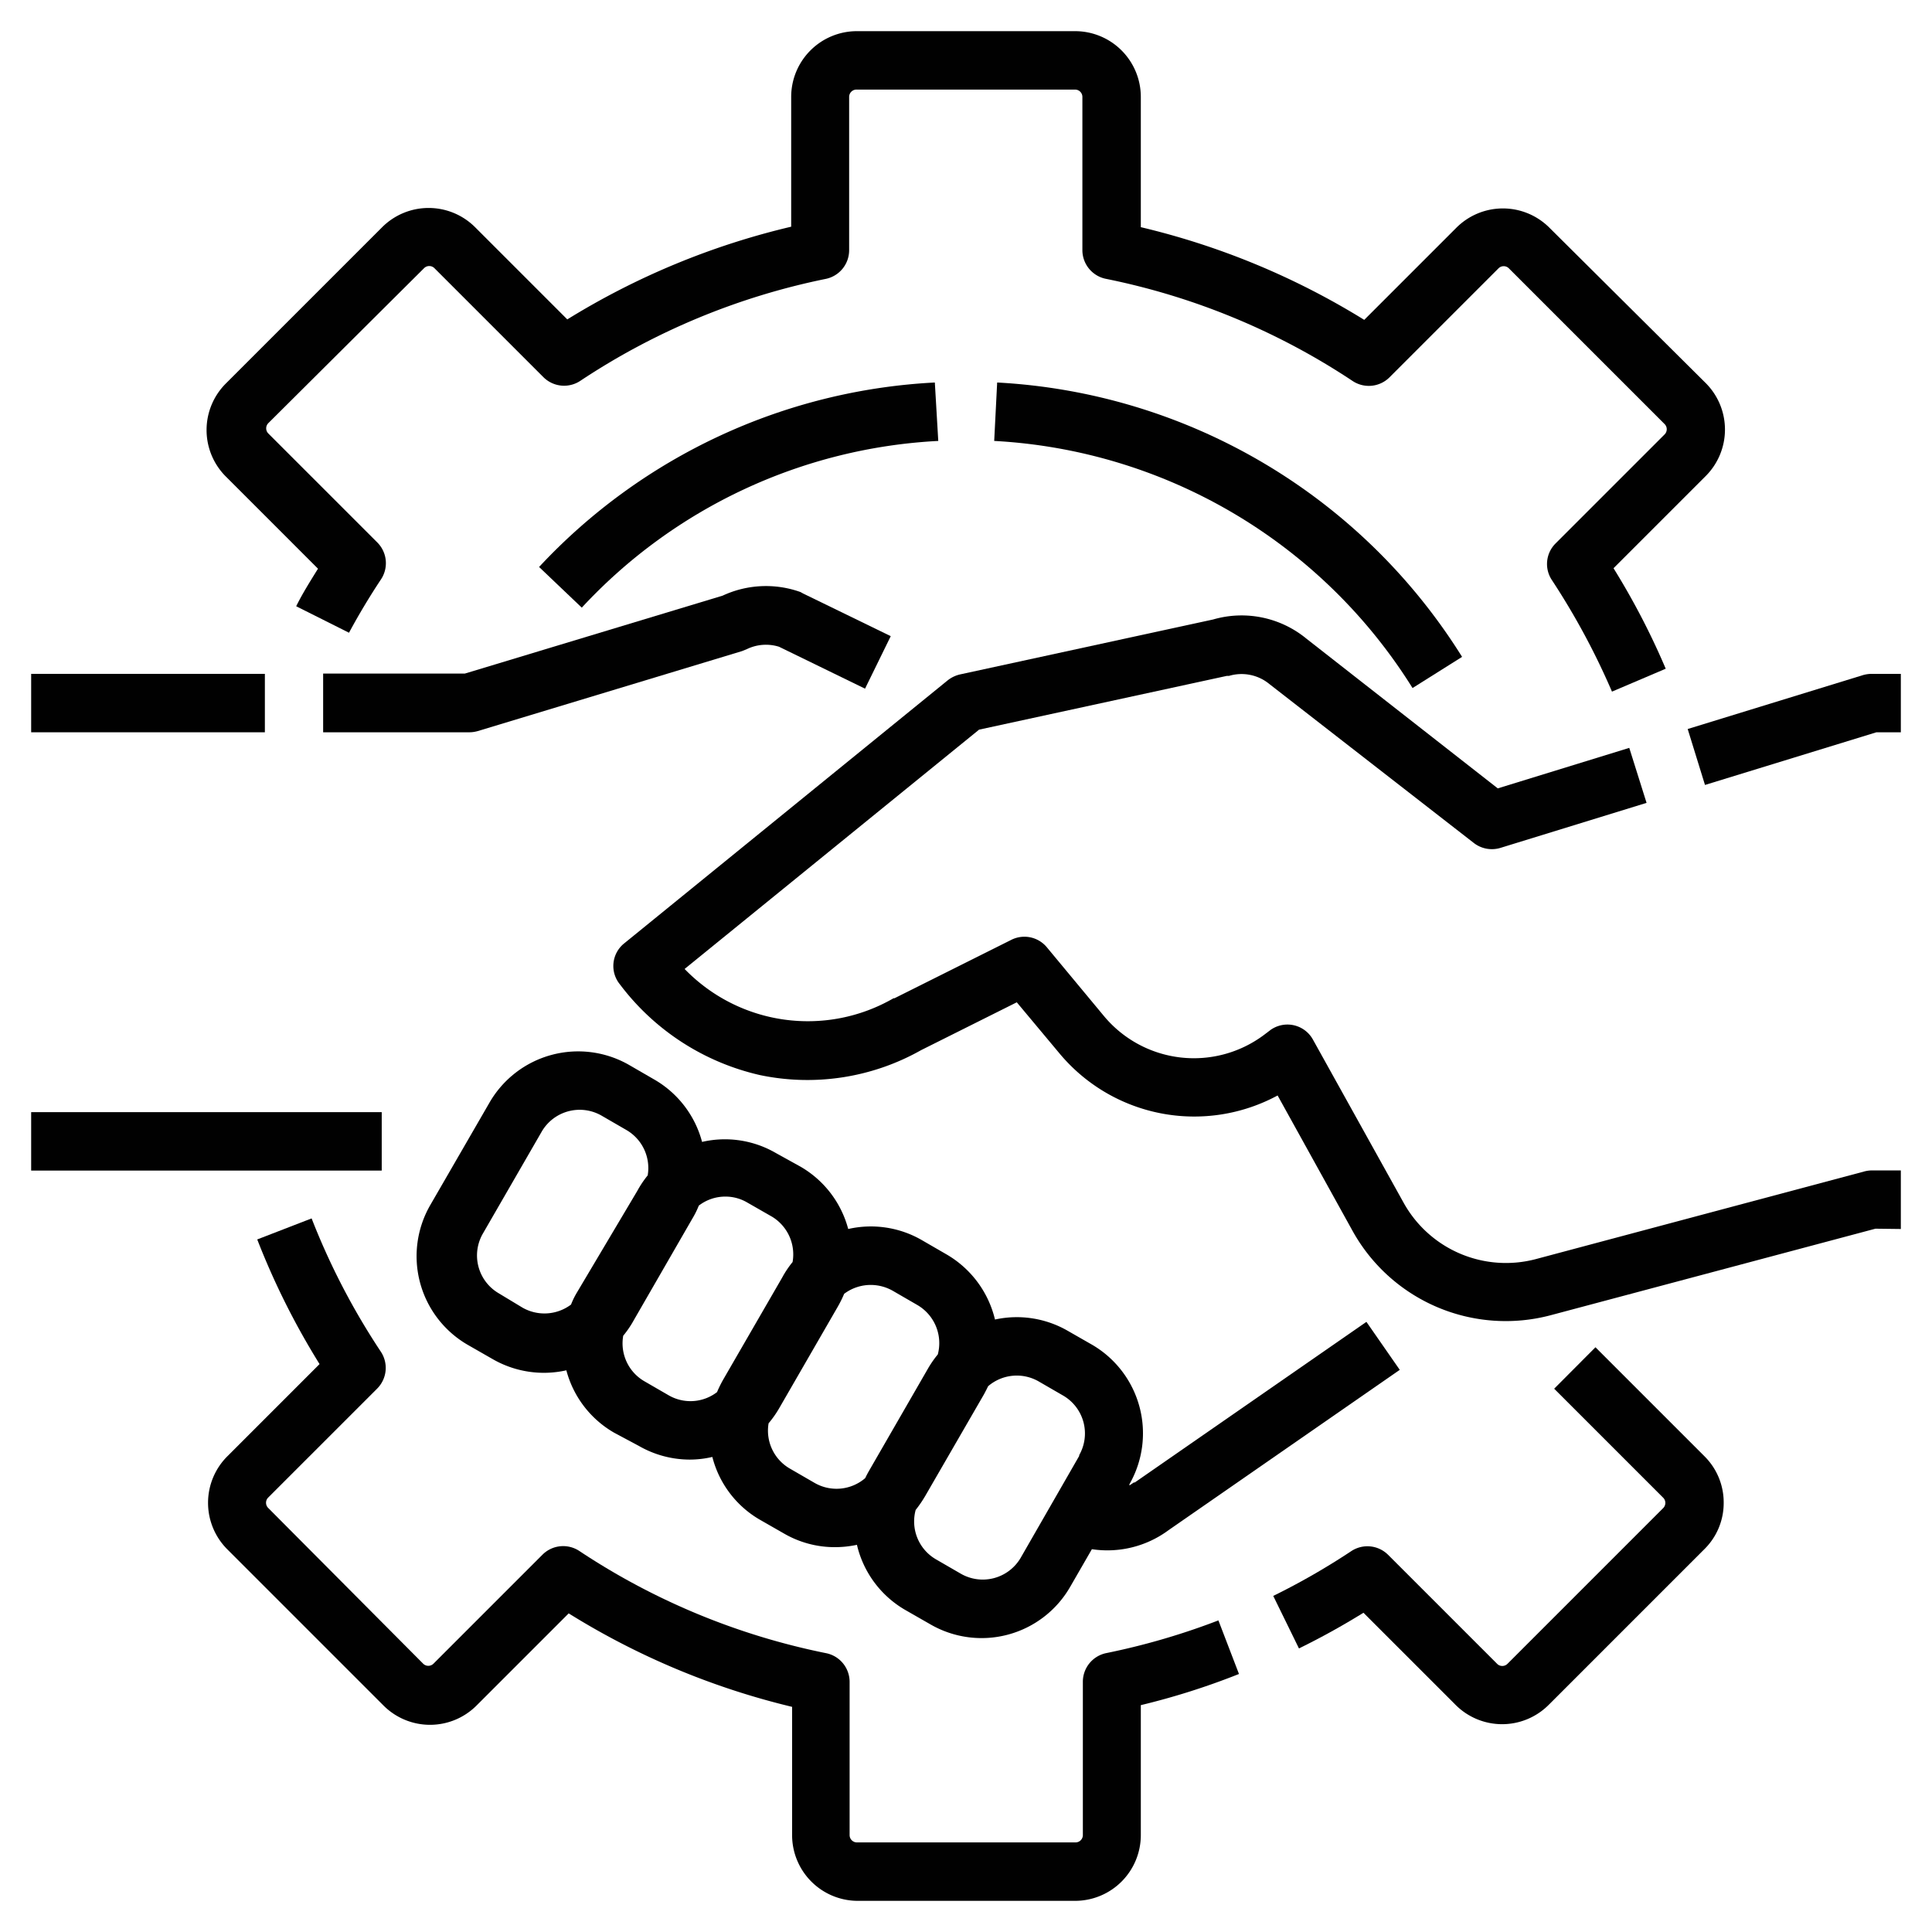 <svg id="Layer_1" data-name="Layer 1" xmlns="http://www.w3.org/2000/svg" viewBox="0 0 124 124"><defs><style>.cls-1{fill:#010101;}</style></defs><path class="cls-1" d="M110.63,96.47a4.17,4.17,0,0,0-1.23-3l-7-7-2.65,2.66,7,7a.47.47,0,0,1,0,.66l-10,10a.47.47,0,0,1-.66,0h0l-7-7a1.88,1.88,0,0,0-2.37-.23,45.06,45.06,0,0,1-5,2.87l1.65,3.37c1.41-.69,2.8-1.46,4.14-2.29l5.9,5.9a4.22,4.22,0,0,0,6,0l10-10A4.15,4.15,0,0,0,110.63,96.47Z"/><path class="cls-1" d="M64,24.55l-.19,3.75A33.78,33.78,0,0,1,90.66,44.16l3.18-2A37.53,37.53,0,0,0,64,24.55Z"/><path class="cls-1" d="M34.6,36.39,37.34,39A33.55,33.55,0,0,1,60.22,28.3L60,24.55A37.32,37.32,0,0,0,34.6,36.39Z"/><path class="cls-1" d="M14.6,99.45l10,10a4.22,4.22,0,0,0,6,0l5.9-5.9a48.49,48.49,0,0,0,14.34,6v8.33A4.22,4.22,0,0,0,55,122H69a4.22,4.22,0,0,0,4.22-4.22v-8.34a46.35,46.35,0,0,0,6.3-2L78.2,104a45,45,0,0,1-7.2,2.1,1.88,1.88,0,0,0-1.5,1.84v9.84a.47.47,0,0,1-.47.47H55a.47.47,0,0,1-.47-.47v-9.84A1.88,1.88,0,0,0,53,106.1a44.51,44.51,0,0,1-15.81-6.55,1.88,1.88,0,0,0-2.37.23l-7,7a.47.47,0,0,1-.66,0h0l-9.95-10a.47.47,0,0,1,0-.66h0l7-7a1.88,1.88,0,0,0,.23-2.37A45,45,0,0,1,20,78.2l-3.49,1.35a48.14,48.14,0,0,0,4,8l-5.9,5.9A4.22,4.22,0,0,0,14.6,99.45Z"/><path class="cls-1" d="M22.4,40.61c.63-1.17,1.32-2.32,2.05-3.42a1.88,1.88,0,0,0-.23-2.37l-7-7a.47.47,0,0,1,0-.66l10-9.95a.47.47,0,0,1,.66,0h0l7,7a1.88,1.88,0,0,0,2.37.23A44.51,44.51,0,0,1,53,17.9a1.88,1.88,0,0,0,1.5-1.84V6.22A.47.47,0,0,1,55,5.75H69a.47.47,0,0,1,.47.47v9.84A1.88,1.88,0,0,0,71,17.9a44.51,44.51,0,0,1,15.81,6.55,1.88,1.88,0,0,0,2.37-.23l7-7a.47.47,0,0,1,.66,0h0l10,10a.47.47,0,0,1,0,.66l-7,7a1.86,1.86,0,0,0-.23,2.36,46.45,46.45,0,0,1,3.85,7.15l3.45-1.47a47.5,47.5,0,0,0-3.35-6.45l5.9-5.9a4.22,4.22,0,0,0,0-6h0l-10-9.94a4.22,4.22,0,0,0-6,0l-5.9,5.9a48.49,48.49,0,0,0-14.34-5.95V6.22A4.22,4.22,0,0,0,69,2H55a4.22,4.22,0,0,0-4.22,4.22v8.33A48.49,48.49,0,0,0,36.41,20.5l-5.9-5.9a4.22,4.22,0,0,0-6,0l-10,10a4.22,4.22,0,0,0,0,6l5.9,5.9c-.49.79-1,1.6-1.4,2.41Z"/><rect class="cls-1" x="2" y="71.38" width="22.5" height="3.75"/><path class="cls-1" d="M30.67,46.92l16.95-5.13.3-.12A2.81,2.81,0,0,1,50,41.51l5.52,2.69,1.65-3.37-5.63-2.74L51.38,38a6.59,6.59,0,0,0-5,.23l-16.54,5h-9.1V47h9.37A2,2,0,0,0,30.67,46.92Z"/><rect class="cls-1" x="2" y="43.25" width="15" height="3.75"/><path class="cls-1" d="M70.13,86.33l-1.59-.91a6.55,6.55,0,0,0-4.68-.73,6.6,6.6,0,0,0-3.11-4.18l-1.59-.92a6.54,6.54,0,0,0-4.72-.71,6.57,6.57,0,0,0-3.06-4L49.79,74a6.51,6.51,0,0,0-4.73-.71,6.56,6.56,0,0,0-3.06-4l-1.59-.92a6.57,6.57,0,0,0-9,2.41l-3.78,6.54a6.57,6.57,0,0,0,2.4,9h0l1.59.91h0a6.58,6.58,0,0,0,4.73.72h0a6.55,6.55,0,0,0,3.06,4L41,92.8h0a6.57,6.57,0,0,0,3.27.88,6.39,6.39,0,0,0,1.45-.17h0a6.52,6.52,0,0,0,3,4l1.59.91h0a6.49,6.49,0,0,0,3.27.88,6.78,6.78,0,0,0,1.42-.15,6.55,6.55,0,0,0,3.1,4.18l1.59.91a6.56,6.56,0,0,0,9-2.4l1.39-2.41A6.6,6.6,0,0,0,75,98.21L89.84,87.92,87.7,84.84,72.83,95.15l-.06,0-.28.19,0-.08A6.58,6.58,0,0,0,70.13,86.33ZM37.05,82.92a5.08,5.08,0,0,0-.4.81,2.84,2.84,0,0,1-3.11.2h0L32,83a2.81,2.81,0,0,1-1-3.84l3.78-6.55a2.82,2.82,0,0,1,3.84-1l1.59.92a2.82,2.82,0,0,1,1.36,2.91,6.48,6.48,0,0,0-.67,1Zm9.37,5.62a7.61,7.61,0,0,0-.4.81,2.8,2.8,0,0,1-3.11.2h0l-1.59-.92A2.81,2.81,0,0,1,40,85.73a6.41,6.41,0,0,0,.68-1l3.77-6.54a5.53,5.53,0,0,0,.4-.81,2.78,2.78,0,0,1,1.71-.58,2.75,2.75,0,0,1,1.4.38l1.59.91A2.83,2.83,0,0,1,50.87,81a6.35,6.35,0,0,0-.67,1Zm9.38,5.82q-.15.26-.27.51a2.82,2.82,0,0,1-3.24.31h0l-1.59-.92a2.81,2.81,0,0,1-1.37-2.91A6.8,6.8,0,0,0,50,90.4l3.78-6.55a7.61,7.61,0,0,0,.4-.81,2.84,2.84,0,0,1,1.71-.57,2.87,2.87,0,0,1,1.4.37l1.59.92a2.83,2.83,0,0,1,1.31,3.17,6.75,6.75,0,0,0-.62.89Zm13.48-.94L65.5,100a2.82,2.82,0,0,1-3.84,1l-1.59-.92a2.81,2.81,0,0,1-1.3-3.17,7.78,7.78,0,0,0,.61-.89l3.78-6.54c.09-.17.18-.34.26-.51a2.82,2.82,0,0,1,3.24-.31l1.59.92a2.81,2.81,0,0,1,1,3.84Z"/><path class="cls-1" d="M122,78.88V75.12h-1.88a2,2,0,0,0-.48.07L98.58,80.81a7.51,7.51,0,0,1-8.49-3.61L84.26,66.71A1.87,1.87,0,0,0,81.71,66a1.28,1.28,0,0,0-.21.14l-.37.28a7.51,7.51,0,0,1-10.27-1.2L67.19,60.8a1.87,1.87,0,0,0-2.28-.48l-7.5,3.75-.06,0a11,11,0,0,1-13.41-1.88l18.9-15.36,15.9-3.45.14,0a2.81,2.81,0,0,1,2.6.53l0,0L94.6,54.11a1.89,1.89,0,0,0,1.7.31l9.38-2.89L104.57,48l-8.44,2.6L83.86,41a6.55,6.55,0,0,0-6-1.24L61.6,43.29a2,2,0,0,0-.78.38L40.06,60.55a1.86,1.86,0,0,0-.28,2.62l.13.17A15.57,15.57,0,0,0,48.77,69a14.85,14.85,0,0,0,10.35-1.6l6.14-3.07L68,67.61a11.26,11.26,0,0,0,14,2.7L86.81,79a11.24,11.24,0,0,0,12.73,5.41l20.83-5.55Z"/><path class="cls-1" d="M122,43.25h-1.88a2.09,2.09,0,0,0-.55.08l-11.25,3.46,1.11,3.59,11-3.38H122Z"/></svg>